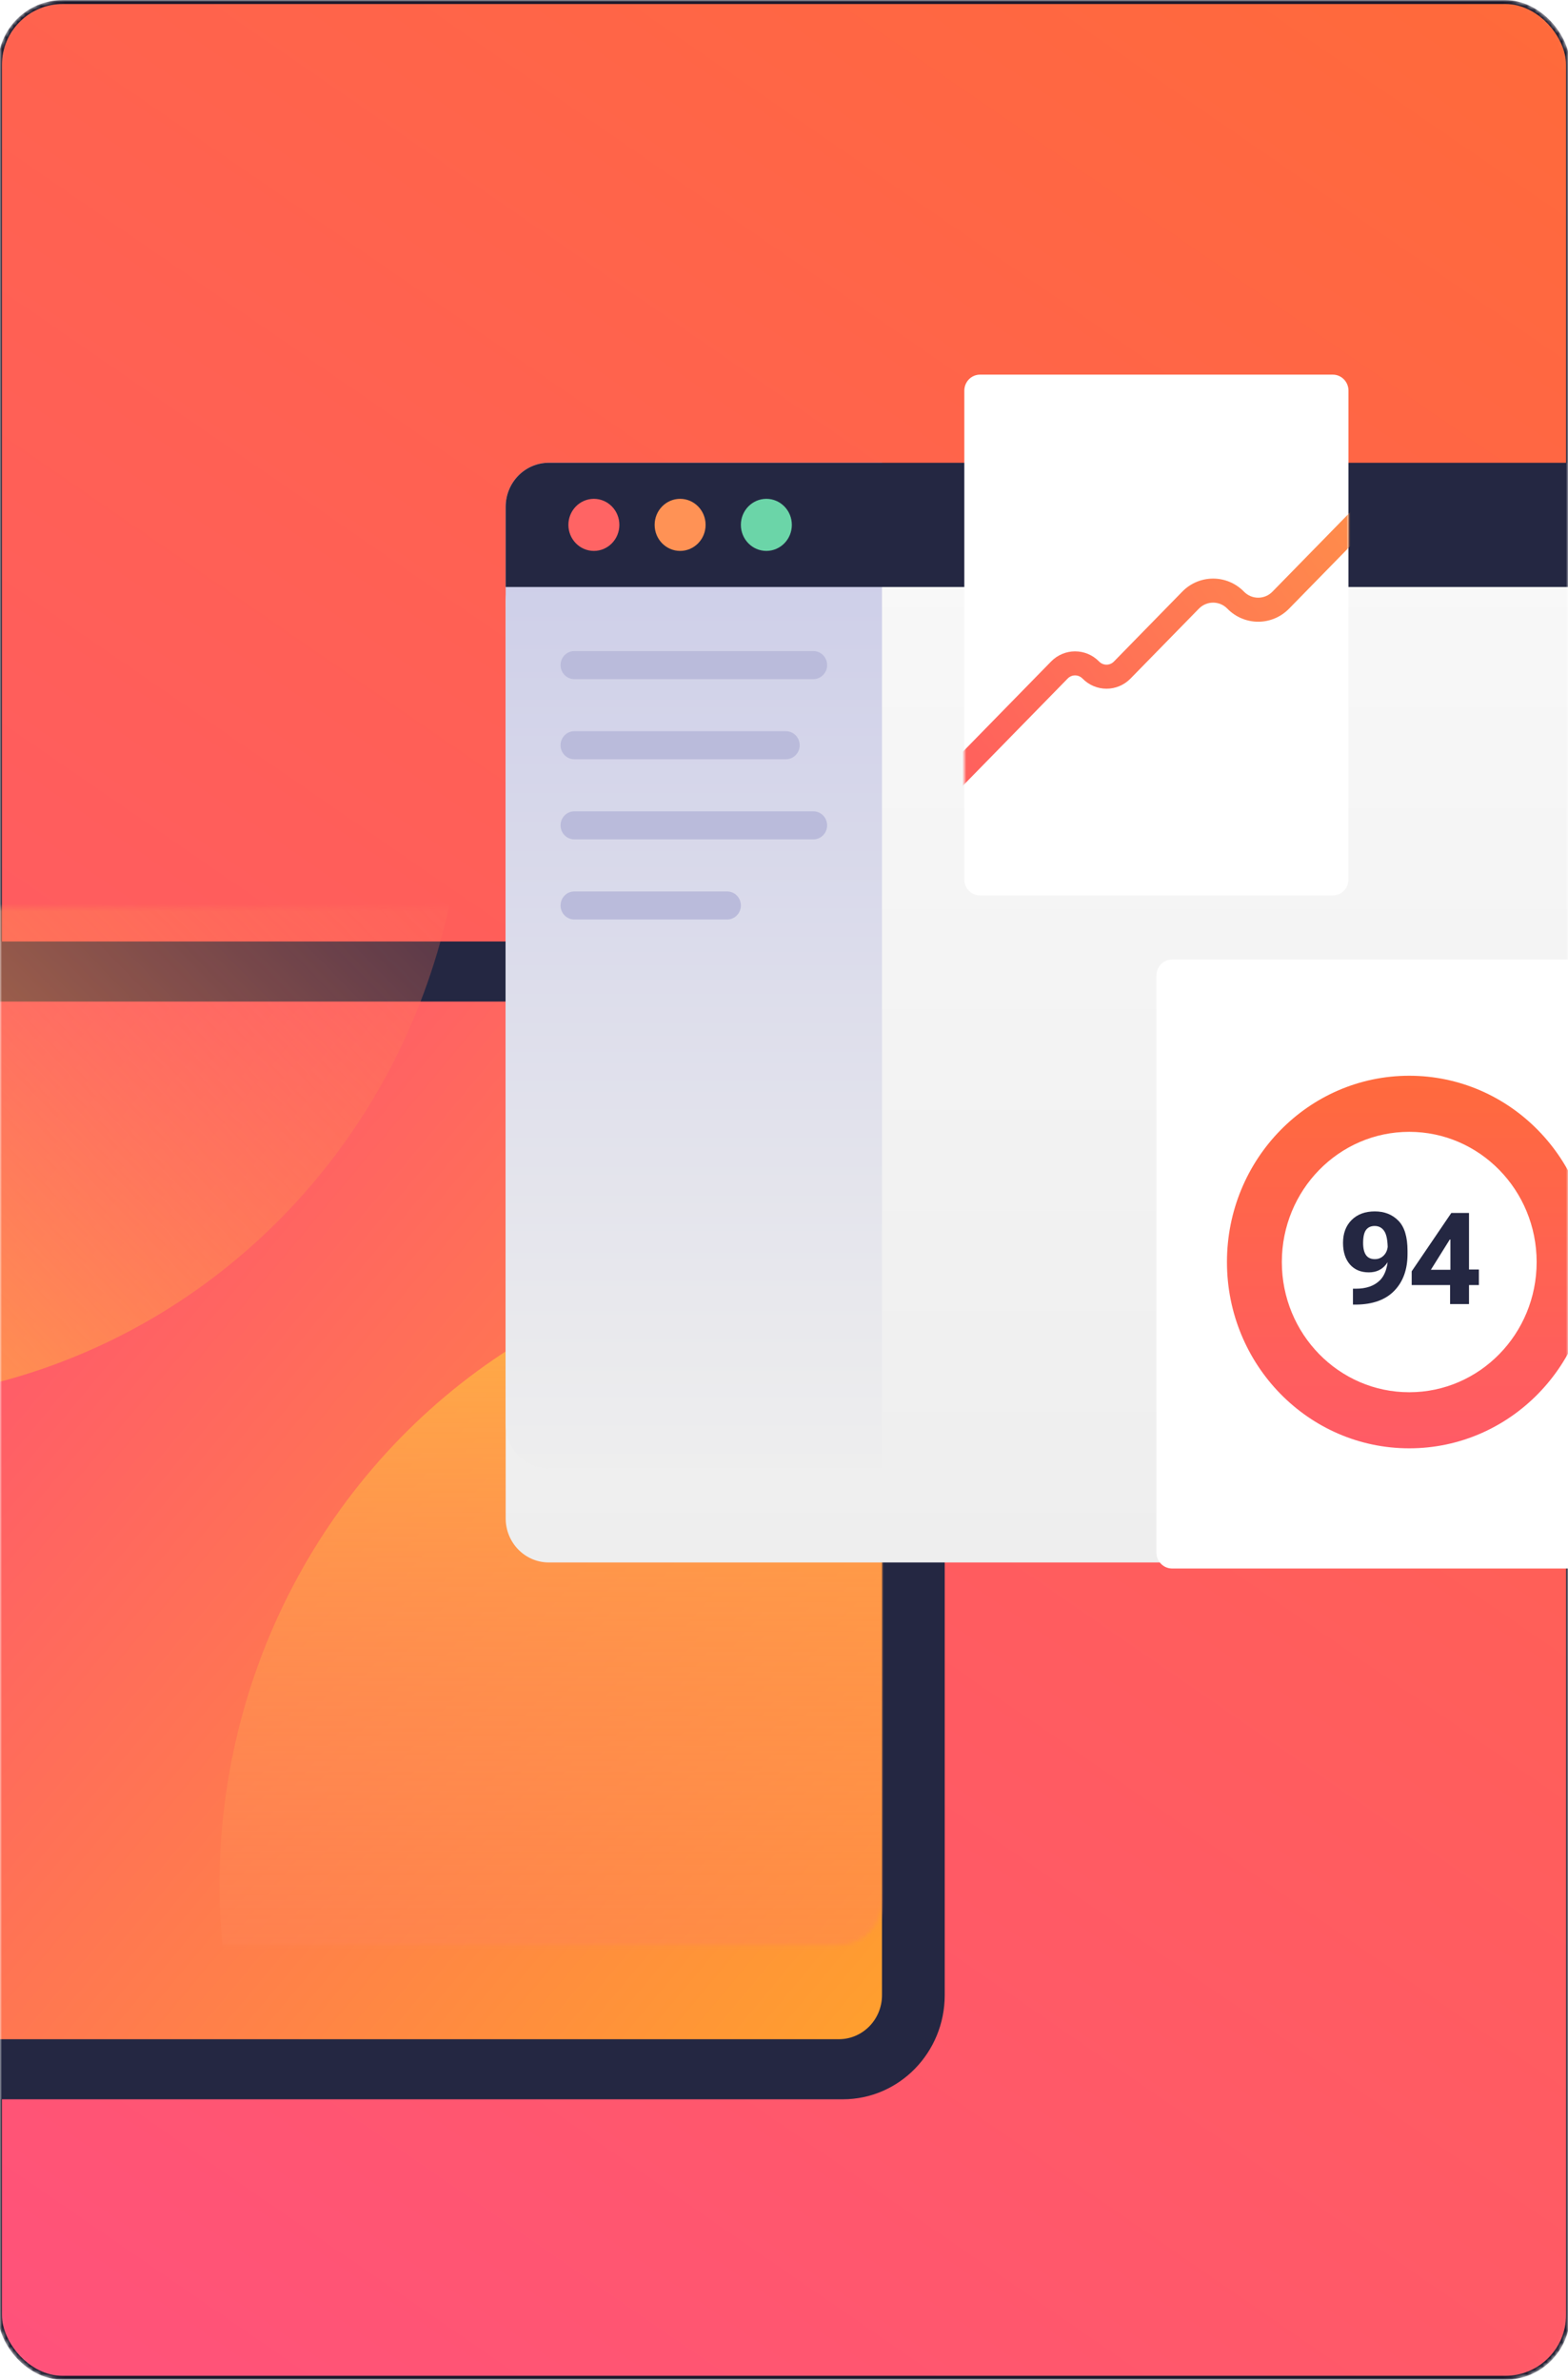 <svg width="400" height="607" viewBox="0 0 400 607" fill="none" xmlns="http://www.w3.org/2000/svg">
<mask id="mask0_26_56" style="mask-type:alpha" maskUnits="userSpaceOnUse" x="0" y="0" width="400" height="607">
<rect y="0.524" width="400" height="605.952" rx="16" fill="url(#paint0_linear_26_56)"/>
<rect y="0.524" width="400" height="605.952" rx="16" stroke="#19182B"/>
</mask>
<g mask="url(#mask0_26_56)">
<rect y="0.524" width="400" height="605.952" rx="16" fill="url(#paint1_linear_26_56)"/>
<rect y="0.524" width="400" height="605.952" rx="16" stroke="#19182B"/>
<g filter="url(#filter0_d_26_56)">
<path d="M-192 242.7C-192 228.027 -180.359 216.133 -166 216.133H215C229.359 216.133 241 228.027 241 242.7V484.877C241 499.55 229.359 511.445 215 511.445H-166C-180.359 511.445 -192 499.55 -192 484.877V242.7Z" fill="#242742"/>
</g>
<g filter="url(#filter1_d_26_56)">
<path d="M-176 242.7C-176 236.493 -171.075 231.46 -165 231.46H214C220.075 231.46 225 236.493 225 242.7V484.877C225 491.085 220.075 496.117 214 496.117H-165C-171.075 496.117 -176 491.085 -176 484.877V242.7Z" fill="url(#paint2_linear_26_56)"/>
</g>
<mask id="mask1_26_56" style="mask-type:alpha" maskUnits="userSpaceOnUse" x="-176" y="231" width="401" height="266">
<path d="M-176 242.7C-176 236.493 -171.075 231.46 -165 231.46H214C220.075 231.46 225 236.493 225 242.7V484.877C225 491.085 220.075 496.117 214 496.117H-165C-171.075 496.117 -176 491.085 -176 484.877V242.7Z" fill="url(#paint3_linear_26_56)"/>
</mask>
<g mask="url(#mask1_26_56)">
<ellipse cx="214" cy="480.789" rx="158" ry="161.451" fill="url(#paint4_linear_26_56)"/>
<circle cx="159.735" cy="159.735" r="159.735" transform="matrix(-0.699 -0.715 0.699 -0.715 -39.554 424.477)" fill="url(#paint5_linear_26_56)"/>
</g>
<g filter="url(#filter2_d_26_56)">
<path d="M129 129.276C129 123.068 133.925 118.036 140 118.036H551C557.075 118.036 562 123.068 562 129.276V363.278C562 369.485 557.075 374.518 551 374.518H140C133.925 374.518 129 369.485 129 363.278V129.276Z" fill="url(#paint6_linear_26_56)"/>
</g>
<path d="M129 129.276C129 123.068 133.925 118.036 140 118.036H225V374.518H140C133.925 374.518 129 369.485 129 363.278V129.276Z" fill="url(#paint7_linear_26_56)"/>
<path d="M143 169.639C143 167.664 144.567 166.062 146.5 166.062H207.5C209.433 166.062 211 167.664 211 169.639C211 171.614 209.433 173.215 207.5 173.215H146.5C144.567 173.215 143 171.614 143 169.639Z" fill="#BABBDB"/>
<path d="M143 190.076C143 188.1 144.567 186.499 146.5 186.499H200.5C202.433 186.499 204 188.1 204 190.076C204 192.051 202.433 193.652 200.5 193.652H146.5C144.567 193.652 143 192.051 143 190.076Z" fill="#BABBDB"/>
<path d="M143 210.512C143 208.537 144.567 206.936 146.5 206.936H207.5C209.433 206.936 211 208.537 211 210.512C211 212.488 209.433 214.089 207.5 214.089H146.5C144.567 214.089 143 212.488 143 210.512Z" fill="#BABBDB"/>
<path d="M143 230.949C143 228.974 144.567 227.373 146.5 227.373H185.5C187.433 227.373 189 228.974 189 230.949C189 232.924 187.433 234.526 185.5 234.526H146.5C144.567 234.526 143 232.924 143 230.949Z" fill="#BABBDB"/>
<path d="M129 129.276C129 123.068 133.925 118.036 140 118.036H551C557.075 118.036 562 123.068 562 129.276V149.713H129V129.276Z" fill="#242742"/>
<ellipse cx="151.5" cy="133.874" rx="6.5" ry="6.642" fill="#FF6464"/>
<ellipse cx="173.5" cy="133.874" rx="6.5" ry="6.642" fill="#FF9255"/>
<ellipse cx="195.5" cy="133.874" rx="6.5" ry="6.642" fill="#6BD5A8"/>
<path d="M246 99.643C246 97.385 247.791 95.555 250 95.555H340C342.209 95.555 344 97.385 344 99.643V224.307C344 226.565 342.209 228.395 340 228.395H250C247.791 228.395 246 226.565 246 224.307V99.643Z" fill="white"/>
<mask id="mask2_26_56" style="mask-type:alpha" maskUnits="userSpaceOnUse" x="246" y="95" width="98" height="134">
<path d="M246 99.643C246 97.385 247.791 95.555 250 95.555H340C342.209 95.555 344 97.385 344 99.643V224.307C344 226.565 342.209 228.395 340 228.395H250C247.791 228.395 246 226.565 246 224.307V99.643Z" fill="white"/>
</mask>
<g mask="url(#mask2_26_56)">
<path fill-rule="evenodd" clip-rule="evenodd" d="M354.121 125.064C355.293 126.261 355.293 128.202 354.122 129.399L328.847 155.243C324.499 159.688 317.446 159.688 313.098 155.243C311.094 153.193 307.842 153.193 305.838 155.243L288.406 173.065C285.021 176.527 279.53 176.527 276.144 173.065C275.102 172 273.412 172 272.37 173.065L240.122 206.038C238.951 207.235 237.051 207.236 235.879 206.039C234.707 204.842 234.707 202.901 235.878 201.704L268.126 168.731C271.511 165.27 277.002 165.27 280.388 168.731C281.43 169.797 283.12 169.797 284.162 168.731L301.594 150.909C305.942 146.463 312.994 146.463 317.342 150.909C319.347 152.958 322.598 152.958 324.603 150.909L349.878 125.065C351.049 123.868 352.949 123.867 354.121 125.064Z" fill="url(#paint8_linear_26_56)"/>
</g>
<path d="M295 248.832C295 246.574 296.791 244.744 299 244.744H419C421.209 244.744 423 246.574 423 248.832V395.977C423 398.234 421.209 400.064 419 400.064H299C296.791 400.064 295 398.234 295 395.977V248.832Z" fill="white"/>
<path fill-rule="evenodd" clip-rule="evenodd" d="M359.5 355.103C377.449 355.103 392 340.234 392 321.893C392 303.552 377.449 288.683 359.5 288.683C341.551 288.683 327 303.552 327 321.893C327 340.234 341.551 355.103 359.5 355.103ZM359.5 369.409C385.181 369.409 406 348.135 406 321.893C406 295.651 385.181 274.378 359.5 274.378C333.819 274.378 313 295.651 313 321.893C313 348.135 333.819 369.409 359.5 369.409Z" fill="url(#paint9_linear_26_56)"/>
<path d="M342.609 317.007C342.609 319.328 343.198 321.164 344.375 322.516C345.552 323.857 347.156 324.528 349.188 324.528C351.073 324.528 352.547 323.841 353.609 322.468C354.682 321.095 355.219 319.381 355.219 317.327H354.047C354.047 318.498 353.729 319.429 353.094 320.121C352.458 320.813 351.667 321.159 350.719 321.159C349.708 321.159 348.958 320.813 348.469 320.121C347.979 319.418 347.734 318.391 347.734 317.039C347.734 315.496 347.979 314.389 348.469 313.718C348.969 313.037 349.708 312.697 350.688 312.697C351.74 312.697 352.557 313.138 353.141 314.022C353.724 314.905 354.016 316.486 354.016 318.764L354.156 319.402C354.156 322.777 353.432 325.172 351.984 326.587C350.536 328.003 348.49 328.705 345.844 328.695H345.141V332.75H345.953C350.203 332.708 353.448 331.531 355.688 329.222C357.938 326.901 359.062 323.777 359.062 319.849V319.019C359.062 315.485 358.286 312.931 356.734 311.355C355.182 309.769 353.177 308.976 350.719 308.976C348.25 308.976 346.281 309.706 344.812 311.164C343.344 312.622 342.609 314.57 342.609 317.007Z" fill="#242742"/>
<path d="M369.922 332.622H374.75V309.376H370.234L360.125 324.256V327.769H377.266V323.793H372.328L371.516 323.873H365.016L369.844 316.145H370V325.949L369.922 326.507V332.622Z" fill="#242742"/>
</g>
<defs>
<filter id="filter0_d_26_56" x="-224" y="208.133" width="497" height="359.312" filterUnits="userSpaceOnUse" color-interpolation-filters="sRGB">
<feFlood flood-opacity="0" result="BackgroundImageFix"/>
<feColorMatrix in="SourceAlpha" type="matrix" values="0 0 0 0 0 0 0 0 0 0 0 0 0 0 0 0 0 0 127 0" result="hardAlpha"/>
<feOffset dy="24"/>
<feGaussianBlur stdDeviation="16"/>
<feComposite in2="hardAlpha" operator="out"/>
<feColorMatrix type="matrix" values="0 0 0 0 0 0 0 0 0 0 0 0 0 0 0 0 0 0 0.1 0"/>
<feBlend mode="normal" in2="BackgroundImageFix" result="effect1_dropShadow_26_56"/>
<feBlend mode="normal" in="SourceGraphic" in2="effect1_dropShadow_26_56" result="shape"/>
</filter>
<filter id="filter1_d_26_56" x="-208" y="223.46" width="465" height="328.657" filterUnits="userSpaceOnUse" color-interpolation-filters="sRGB">
<feFlood flood-opacity="0" result="BackgroundImageFix"/>
<feColorMatrix in="SourceAlpha" type="matrix" values="0 0 0 0 0 0 0 0 0 0 0 0 0 0 0 0 0 0 127 0" result="hardAlpha"/>
<feOffset dy="24"/>
<feGaussianBlur stdDeviation="16"/>
<feComposite in2="hardAlpha" operator="out"/>
<feColorMatrix type="matrix" values="0 0 0 0 0 0 0 0 0 0 0 0 0 0 0 0 0 0 0.1 0"/>
<feBlend mode="normal" in2="BackgroundImageFix" result="effect1_dropShadow_26_56"/>
<feBlend mode="normal" in="SourceGraphic" in2="effect1_dropShadow_26_56" result="shape"/>
</filter>
<filter id="filter2_d_26_56" x="97" y="110.036" width="497" height="320.482" filterUnits="userSpaceOnUse" color-interpolation-filters="sRGB">
<feFlood flood-opacity="0" result="BackgroundImageFix"/>
<feColorMatrix in="SourceAlpha" type="matrix" values="0 0 0 0 0 0 0 0 0 0 0 0 0 0 0 0 0 0 127 0" result="hardAlpha"/>
<feOffset dy="24"/>
<feGaussianBlur stdDeviation="16"/>
<feComposite in2="hardAlpha" operator="out"/>
<feColorMatrix type="matrix" values="0 0 0 0 0 0 0 0 0 0 0 0 0 0 0 0 0 0 0.1 0"/>
<feBlend mode="normal" in2="BackgroundImageFix" result="effect1_dropShadow_26_56"/>
<feBlend mode="normal" in="SourceGraphic" in2="effect1_dropShadow_26_56" result="shape"/>
</filter>
<linearGradient id="paint0_linear_26_56" x1="400" y1="0.524" x2="-11.975" y2="598.222" gradientUnits="userSpaceOnUse">
<stop stop-color="#FF6A3A"/>
<stop offset="1" stop-color="#FF527B"/>
</linearGradient>
<linearGradient id="paint1_linear_26_56" x1="400" y1="0.524" x2="-11.975" y2="598.222" gradientUnits="userSpaceOnUse">
<stop stop-color="#FF6A3A"/>
<stop offset="1" stop-color="#FF527B"/>
</linearGradient>
<linearGradient id="paint2_linear_26_56" x1="-86.5" y1="227.373" x2="227.092" y2="489.425" gradientUnits="userSpaceOnUse">
<stop stop-color="#FF3E83"/>
<stop offset="1" stop-color="#FF9F2E"/>
</linearGradient>
<linearGradient id="paint3_linear_26_56" x1="-86.5" y1="227.373" x2="227.092" y2="489.425" gradientUnits="userSpaceOnUse">
<stop stop-color="#FF3E83"/>
<stop offset="1" stop-color="#FF9F2E"/>
</linearGradient>
<linearGradient id="paint4_linear_26_56" x1="214" y1="319.339" x2="214" y2="642.24" gradientUnits="userSpaceOnUse">
<stop stop-color="#FFB443"/>
<stop offset="1" stop-color="#FF5B64" stop-opacity="0"/>
</linearGradient>
<linearGradient id="paint5_linear_26_56" x1="159.735" y1="0" x2="159.735" y2="319.469" gradientUnits="userSpaceOnUse">
<stop stop-color="#FFB443"/>
<stop offset="1" stop-color="#FF5B64" stop-opacity="0"/>
</linearGradient>
<linearGradient id="paint6_linear_26_56" x1="345.5" y1="118.036" x2="345.5" y2="374.518" gradientUnits="userSpaceOnUse">
<stop stop-color="#F8F8F8"/>
<stop offset="1" stop-color="#EEEEEE"/>
</linearGradient>
<linearGradient id="paint7_linear_26_56" x1="177" y1="118.036" x2="177" y2="374.518" gradientUnits="userSpaceOnUse">
<stop stop-color="#CACBE8"/>
<stop offset="1" stop-color="#EEEEEE"/>
<stop offset="1" stop-color="#CACBE8"/>
</linearGradient>
<linearGradient id="paint8_linear_26_56" x1="352.349" y1="123.668" x2="242.591" y2="202.965" gradientUnits="userSpaceOnUse">
<stop stop-color="#FF9049"/>
<stop offset="1" stop-color="#FF5E5E"/>
</linearGradient>
<linearGradient id="paint9_linear_26_56" x1="359.5" y1="274.378" x2="359.5" y2="369.409" gradientUnits="userSpaceOnUse">
<stop stop-color="#FF6A3D"/>
<stop offset="1" stop-color="#FF5B66"/>
</linearGradient>
</defs>
</svg>
